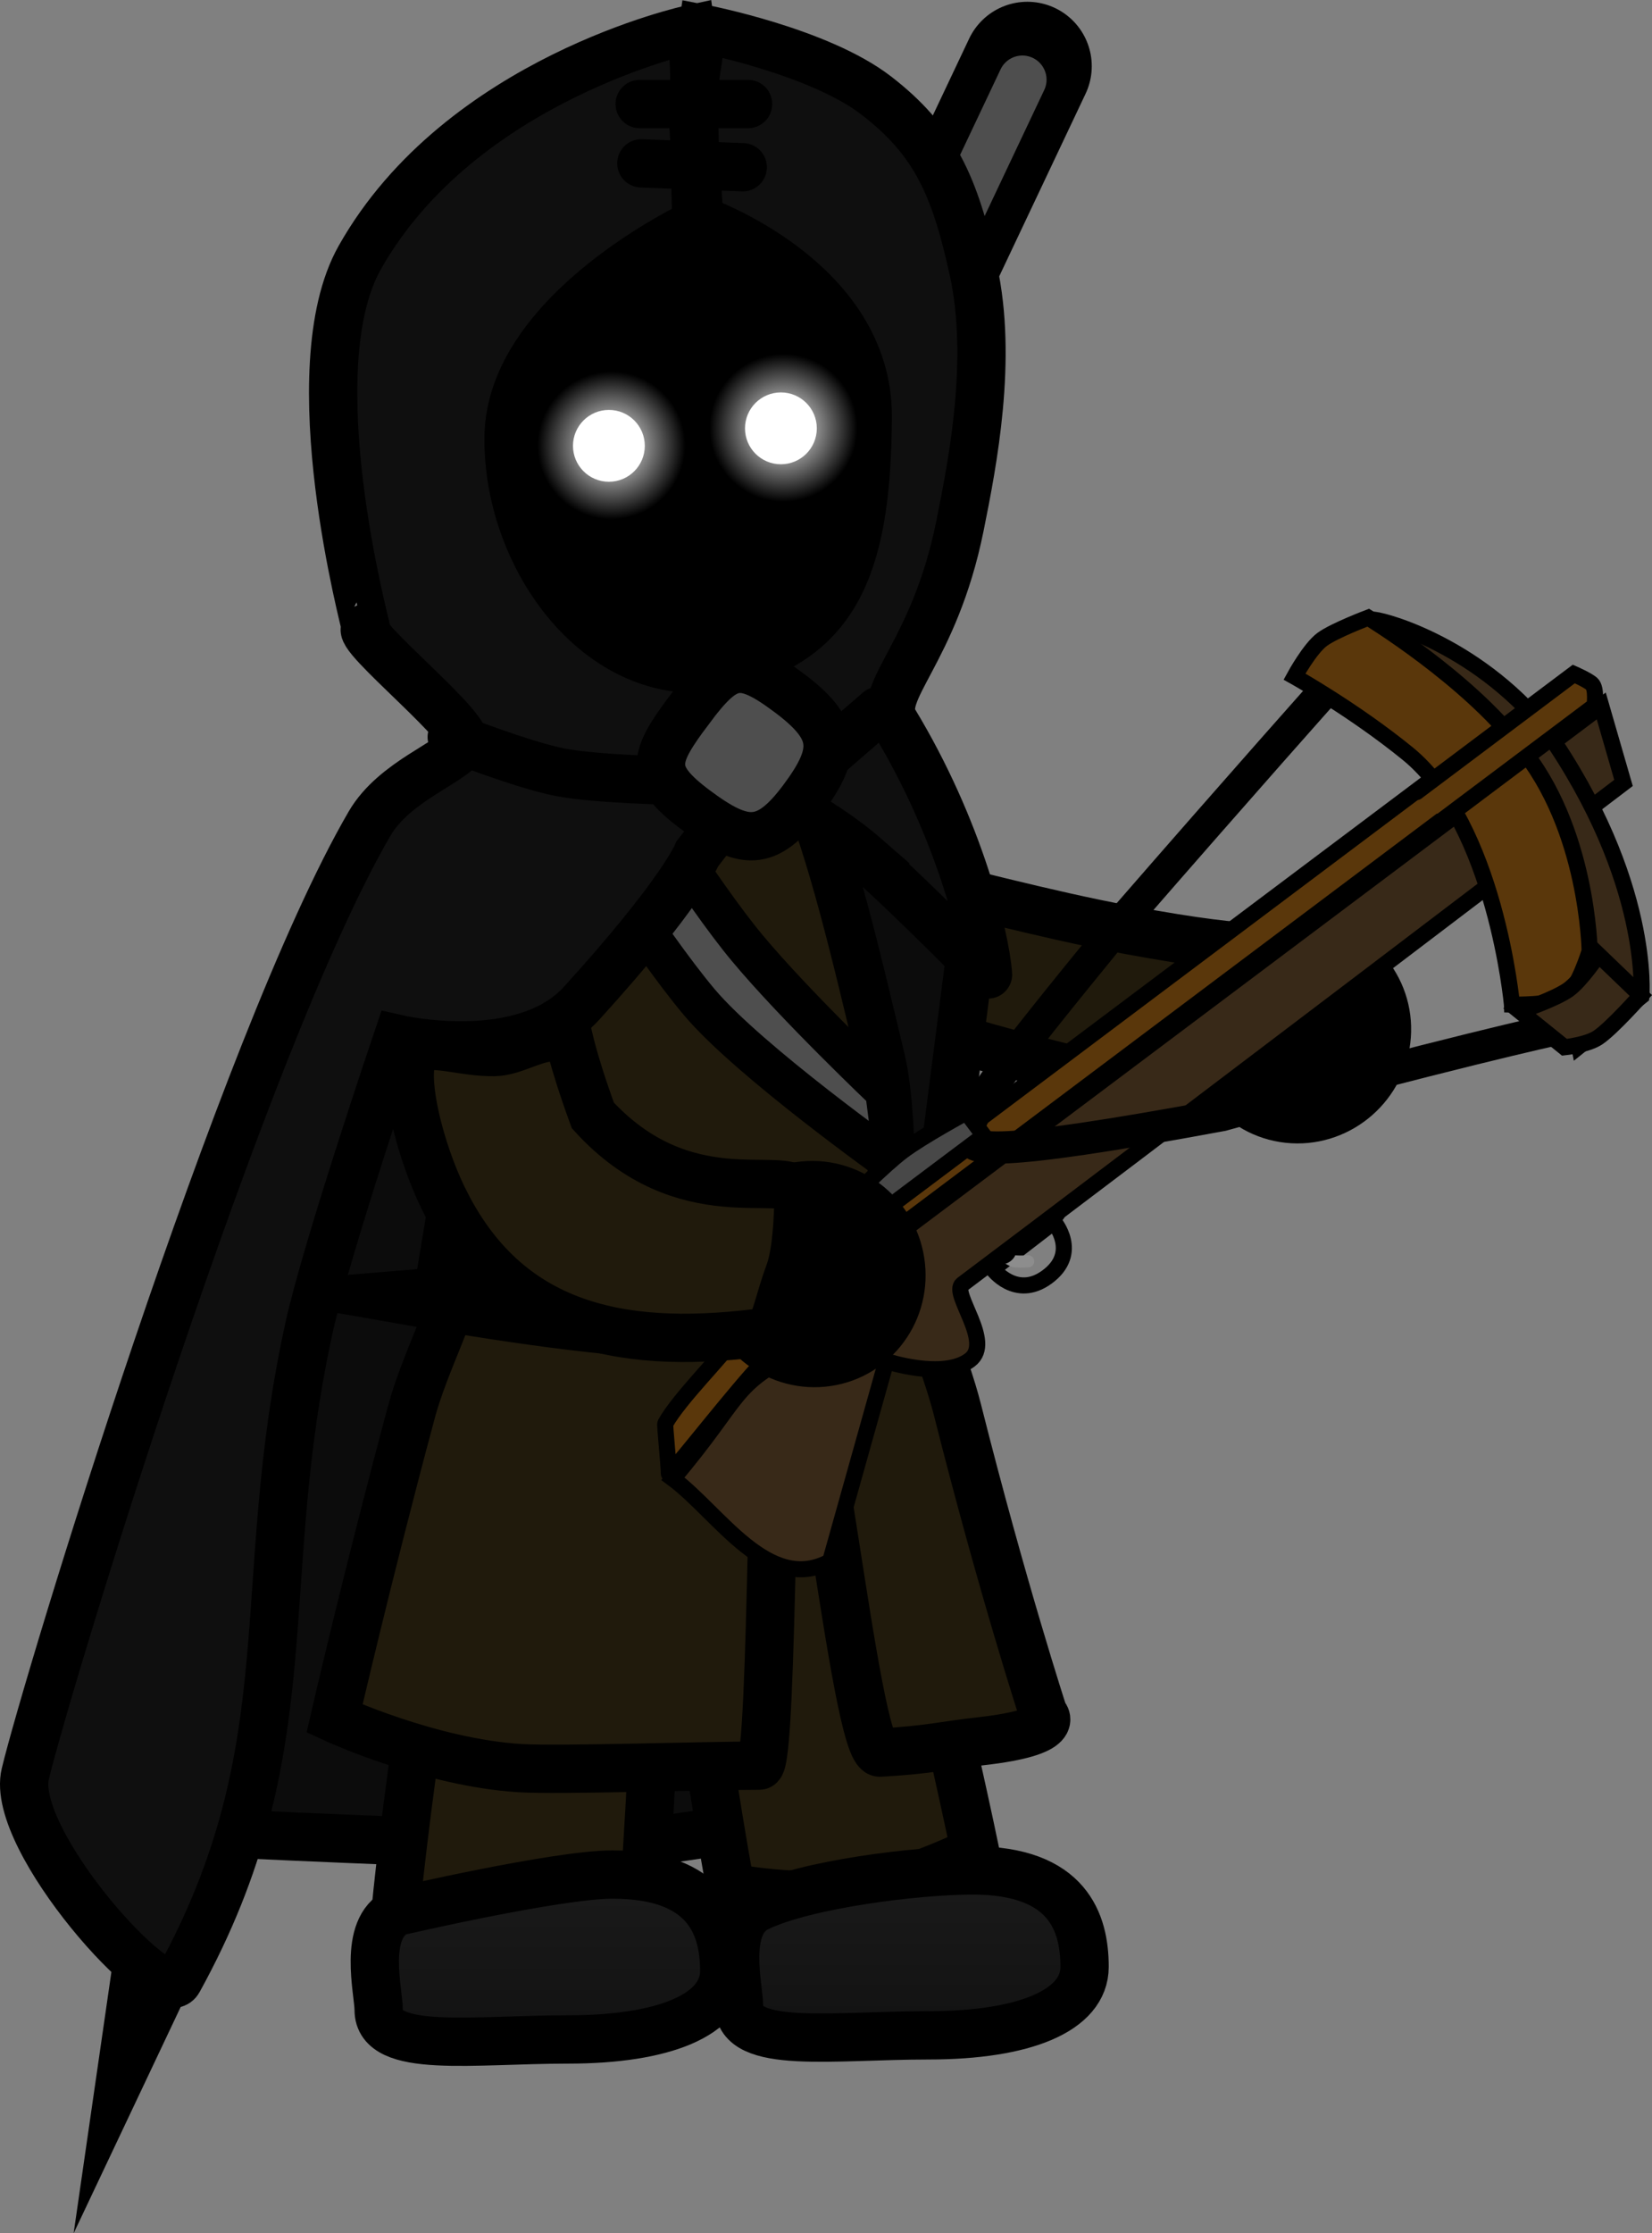 <svg version="1.1" xmlns="http://www.w3.org/2000/svg" xmlns:xlink="http://www.w3.org/1999/xlink" width="51.305" height="69.333" viewBox="0,0,51.305,69.333"><rect x="0" y="0" width="51.305" height="69.333" fill="#808080" stroke="none"/><defs><linearGradient x1="247.015" y1="189.244" x2="247.015" y2="194.435" gradientUnits="userSpaceOnUse" id="color-1"><stop offset="0" stop-color="#1a1a1a"/><stop offset="1" stop-color="#121212"/></linearGradient><linearGradient x1="235.824" y1="189.372" x2="235.824" y2="194.563" gradientUnits="userSpaceOnUse" id="color-2"><stop offset="0" stop-color="#1a1a1a"/><stop offset="1" stop-color="#121212"/></linearGradient><radialGradient cx="243.088" cy="144.461" r="2.299" gradientUnits="userSpaceOnUse" id="color-3"><stop offset="0" stop-color="#ffffff"/><stop offset="1" stop-color="#ffffff" stop-opacity="0"/></radialGradient><radialGradient cx="237.746" cy="145.005" r="2.299" gradientUnits="userSpaceOnUse" id="color-4"><stop offset="0" stop-color="#ffffff"/><stop offset="1" stop-color="#ffffff" stop-opacity="0"/></radialGradient></defs><g transform="translate(-218.758,-131.177)"><g data-paper-data="{&quot;isPaintingLayer&quot;:true}" fill-rule="nonzero" stroke-linejoin="miter" stroke-miterlimit="10" stroke-dasharray="" stroke-dashoffset="0" style="mix-blend-mode: normal"><g fill="none" stroke-linecap="round"><path d="M250.664,133.232l-25.736,54.394l1.614,-11.165l3.703,-0.431" stroke="#000000" stroke-width="4"/><path d="M250.51,133.651l-25.736,54.394l1.614,-11.165l3.703,-0.431" stroke="#4e4e4e" stroke-width="1.5"/></g><path d="M246.856,145.537c0,4.184 -2.907,7.575 -6.493,7.575c-3.586,0 -6.493,-3.392 -6.493,-7.575c0,-4.184 2.907,-7.575 6.493,-7.575c3.586,0 6.493,3.392 6.493,7.575z" fill="#000000" stroke="#000000" stroke-width="0" stroke-linecap="butt"/><path d="M242.451,158.045c0.067,-1.06 6.182,1.04 11.297,1.995c4.455,0.831 4.437,0.411 5.244,0.675c0.533,0.174 0.319,0.929 -0.182,2.374c-0.548,1.578 -1.095,1.888 -1.379,2.114c-0.573,0.456 -9.849,-1.605 -14.262,-3.722c-1.99,-0.955 -0.739,-3.11 -0.718,-3.436z" data-paper-data="{&quot;index&quot;:null}" fill="#201a0c" stroke="#000000" stroke-width="1.5" stroke-linecap="butt"/><path d="M220.281,186.025l9.964,-25.283c0,0 12.474,-4.075 15.882,-4.037c1.574,0.018 2.747,4.261 2.747,4.261l-3.343,25.982c0,0 -5.03,1.705 -10.266,1.532c-5.305,-0.175 -10.764,-0.445 -10.764,-0.445z" fill="#0c0c0c" stroke="#000000" stroke-width="1.5" stroke-linecap="butt"/><path d="M239.96,171.934c0.271,-1.628 3.254,-1.053 3.647,-1.119c1.666,-0.28 5.434,17.827 5.434,17.827c0,0 -2.013,0.998 -3.678,1.277c-1.666,0.28 -3.915,-0.135 -3.915,-0.135c0,0 -2.366,-12.577 -1.487,-17.85z" data-paper-data="{&quot;index&quot;:null}" fill="#201a0c" stroke="#000000" stroke-width="1.5" stroke-linecap="butt"/><path d="M242.287,190.395c1.518,-0.73 4.957,-1.151 6.682,-1.151c2.963,0 3.472,1.628 3.472,2.993c0,1.366 -1.883,2.127 -4.847,2.127c-2.963,0 -5.885,0.45 -5.885,-0.916c0,-0.571 -0.512,-2.528 0.578,-3.053z" data-paper-data="{&quot;index&quot;:null}" fill="url(#color-1)" stroke="#000000" stroke-width="1.5" stroke-linecap="butt"/><path d="M234.594,172.905c0.714,-1.488 3.419,-0.104 3.814,-0.058c1.678,0.196 0.25,18.635 0.25,18.635c0,0 -2.211,0.397 -3.889,0.202c-1.678,-0.196 -3.723,-1.22 -3.723,-1.22c0,0 1.233,-12.738 3.547,-17.558z" data-paper-data="{&quot;index&quot;:null}" fill="#201a0c" stroke="#000000" stroke-width="1.5" stroke-linecap="butt"/><path d="M237.778,189.372c2.963,0 3.472,1.628 3.472,2.993c0,1.366 -1.883,2.127 -4.847,2.127c-2.963,0 -5.885,0.45 -5.885,-0.916c0,-0.571 -0.512,-2.528 0.578,-3.053c0,0 4.957,-1.151 6.682,-1.151z" data-paper-data="{&quot;index&quot;:null}" fill="url(#color-2)" stroke="#000000" stroke-width="1.5" stroke-linecap="butt"/><path d="M231.525,175.045c0.427,-1.593 1.366,-3.274 1.728,-4.945c0.406,-1.873 -0.005,-4.05 0.37,-5.903c1.357,-6.707 2.781,-12.583 6.21,-12.583c3.373,0 4.705,5.827 6.282,12.437c0.407,1.707 0.18,3.986 0.659,5.71c0.429,1.545 1.352,3.728 1.719,5.184c1.393,5.528 2.676,9.456 2.676,9.456c0,0 0.689,0.538 -1.976,0.836c-1.163,0.13 -1.538,0.26 -3.104,0.35c-0.801,0.046 -2.034,-13.454 -2.98,-13.437c-0.429,0.008 -0.311,13.841 -0.77,13.841c-1.808,0 -6.212,0.153 -7.436,0.077c-2.794,-0.171 -5.755,-1.538 -5.755,-1.538c0,0 0.98,-4.277 2.378,-9.485z" fill="#201a0c" stroke="#000000" stroke-width="1.5" stroke-linecap="butt"/><path d="M246.275,139.151c0.008,-0.971 0.802,-1.752 1.773,-1.744c0.971,0.008 1.752,0.802 1.744,1.773c-0.008,0.971 -0.802,1.752 -1.773,1.744c-0.971,-0.008 -1.752,-0.802 -1.744,-1.773z" fill="#000000" stroke="none" stroke-width="0.5" stroke-linecap="butt"/><path d="M236.233,156.189l1.974,-1.021c0,0 2.33,3.726 3.748,5.43c1.506,1.811 4.296,4.459 4.296,4.459l0.297,2.285c0,0 -4.518,-3.209 -6.071,-5.051c-1.579,-1.872 -4.244,-6.102 -4.244,-6.102z" fill="#4e4e4e" stroke="#000000" stroke-width="1.25" stroke-linecap="butt"/><path d="M232.571,171.508l0.478,-2.863c0,0 4.355,0.781 6.571,0.781c2.355,0 7.168,-0.781 7.168,-0.781l0.358,2.733c0,0 -4.761,0.954 -7.171,0.975c-2.449,0.022 -7.405,-0.845 -7.405,-0.845z" fill="#141008" stroke="#000000" stroke-width="2" stroke-linecap="butt"/><path d="M245.644,157.788c-1.48,-1.292 -3.582,-2.236 -3.582,-2.236l-1.647,2.13c0,0 -0.479,1.214 -3.59,4.635c-1.831,2.013 -5.725,1.114 -5.725,1.114c0,0 -2.198,6.489 -2.738,8.937c-1.785,8.088 -0.065,13.044 -4.065,20.296c-0.497,0.9 -5.242,-4.371 -4.754,-6.415c0.664,-2.778 6.715,-22.68 10.694,-29.505c0.772,-1.324 2.559,-1.887 2.908,-2.46c0.442,-0.345 -3.464,-3.447 -3.026,-3.613c0.021,-0.008 -2.161,-7.998 -0.189,-11.496c3.134,-5.558 10.286,-7.094 10.286,-7.094c0,0 0.131,0.925 0.107,2.116c-0.021,1.06 0.064,3.916 0.064,3.916c0,0 -5.781,2.69 -5.834,6.619c-0.053,3.929 3.087,8.069 7.018,7.055c3.3,-0.851 4.108,-3.343 4.136,-7.656c0.029,-4.313 -5.234,-6.134 -5.234,-6.134l-0.228,-3.728l0.332,-2.2c0,0 3.606,0.692 5.399,2.077c1.793,1.385 2.434,2.775 3.011,5.418c0.603,2.761 -0.011,5.935 -0.419,7.953c-0.798,3.947 -2.601,5.129 -2.032,6.069c2.011,3.323 2.812,6.646 2.907,7.843c0.005,0.061 -2.321,-2.348 -3.801,-3.64z" fill="#0f0f0f" stroke="#000000" stroke-width="1.5" stroke-linecap="butt"/><path d="M241.825,136.369l-3.149,-0.121" fill="none" stroke="#000000" stroke-width="1.5" stroke-linecap="round"/><path d="M238.624,134.407h3.366" fill="none" stroke="#000000" stroke-width="1.5" stroke-linecap="round"/><path d="M261.812,163.47c-0.186,1.51 -1.552,2.602 -3.051,2.439c-1.499,-0.163 -2.564,-1.519 -2.378,-3.029c0.186,-1.51 1.552,-2.602 3.051,-2.439c1.499,0.163 2.564,1.519 2.378,3.029z" fill="#000000" stroke="#000000" stroke-width="1.5" stroke-linecap="butt"/><g><path d="M251.489,169.112c0,0 0.819,0.952 -0.215,1.71c-0.969,0.71 -1.683,-0.25 -1.683,-0.25z" fill="none" stroke="#000000" stroke-width="0.5" stroke-linecap="butt"/><path d="M250.69,170.335c0,0 -0.226,0.015 -0.392,0.002c-0.163,-0.013 -0.397,-0.227 -0.397,-0.227" fill="none" stroke="#8d8d8d" stroke-width="0.375" stroke-linecap="round"/><path d="M264.195,158.858l-3.022,-0.191" fill="none" stroke="#000000" stroke-width="1" stroke-linecap="round"/><path d="M249.839,169.931l-3.422,-0.217" fill="none" stroke="#000000" stroke-width="1" stroke-linecap="round"/><path d="M247.928,168.505l3.453,0.219" fill="none" stroke="#000000" stroke-width="1" stroke-linecap="round"/><path d="M263.005,159.796l-3.093,-0.196" fill="none" stroke="#000000" stroke-width="1" stroke-linecap="round"/><path d="M244.539,179.648c-1.911,1.045 -3.449,-1.498 -4.882,-2.564c2.214,-2.614 1.743,-2.909 4.051,-4.025c1.175,-0.568 1.495,-2.486 1.495,-2.486l23.284,-17.48l0.691,2.39c0,0 -15.612,11.869 -20.533,15.563c-0.365,0.274 0.978,1.793 0.232,2.353c-0.832,0.624 -2.594,0.035 -2.594,0.035z" fill="#382918" stroke="#000000" stroke-width="0.5" stroke-linecap="butt"/><path d="M243.09,173.21c-0.344,0.202 -0.517,0.121 -0.977,0.643c-0.978,1.11 -2.585,3.182 -2.583,3.069c0.004,-0.197 -0.132,-1.514 -0.111,-1.551c0.453,-0.804 1.754,-2.067 2.211,-2.729c0.091,-0.131 0.511,-0.476 0.92,-0.588c0.46,-0.126 0.742,-0.357 0.946,-0.501c0.319,-0.224 0.404,-0.664 0.507,-0.942c0.242,-0.658 0.96,-1.527 0.96,-1.527l20.01,-15.022l0.107,1.409c0,0 -17.134,12.863 -19.806,14.869c-0.278,0.209 -0.299,0.786 -0.544,1.285c-0.288,0.589 -0.765,1.129 -0.765,1.129c0,0 -0.497,0.233 -0.875,0.455z" fill="#5a370b" stroke="#000000" stroke-width="0.5" stroke-linecap="butt"/><path d="M267.111,163.123c0,0 -3.591,0.781 -10.401,2.672c-7.413,1.373 -7.692,1.044 -7.839,0.726c-0.308,-0.489 0.855,-1.989 4.686,-6.68c3.975,-4.569 6.332,-7.206 6.332,-7.206" fill="none" stroke="#000000" stroke-width="1" stroke-linecap="round"/><path d="M267.804,163.653c0,0 -1.177,-6.207 -4.309,-8.843c-1.914,-1.611 -4.213,-2.541 -4.213,-2.541c0,0 2.075,-1.832 2.103,-1.851c0.089,-0.058 3.138,0.66 5.395,3.44c3.278,4.701 2.952,8.249 2.952,8.249z" fill="#382918" stroke="#000000" stroke-width="0.5" stroke-linecap="butt"/><path d="M265.713,162.363c0,0 -0.509,-5.568 -3.236,-7.789c-1.667,-1.358 -3.517,-2.392 -3.517,-2.392c0,0 0.476,-0.875 0.866,-1.159c0.376,-0.274 1.424,-0.67 1.424,-0.67c0,0 3.06,1.863 4.699,3.99c2.127,2.527 2.177,6.358 2.177,6.358c0,0 -0.347,1.148 -0.732,1.414c-0.417,0.287 -1.681,0.25 -1.681,0.25z" fill="#5a370b" stroke="#000000" stroke-width="0.5" stroke-linecap="butt"/><path d="M268.389,163.386c-0.34,0.23 -1.044,0.304 -1.044,0.304l-1.392,-1.122c0,0 1.093,-0.365 1.514,-0.667c0.392,-0.281 0.932,-1.085 0.932,-1.085l1.318,1.267c0,0 -0.898,1.012 -1.328,1.303z" fill="#382918" stroke="#000000" stroke-width="0.5" stroke-linecap="round"/><path d="M262.754,155.766l4.881,-3.665c0,0 0.419,0.184 0.555,0.303c0.161,0.141 0.089,0.684 0.089,0.684l-4.71,3.536" fill="#5a370b" stroke="#000000" stroke-width="0.5" stroke-linecap="round"/><path d="M245.119,168.454c0,0 1.068,-1.088 1.674,-1.543c0.611,-0.459 1.978,-1.199 1.978,-1.199l0.542,0.722c0,0 -1.325,0.994 -1.953,1.466c-0.586,0.44 -1.7,1.276 -1.7,1.276z" fill="#484848" stroke="#000000" stroke-width="0.5" stroke-linecap="butt"/></g><path d="M246.738,170.475c0.16,1.519 -0.928,2.865 -2.43,3.006c-1.502,0.141 -2.849,-0.976 -3.01,-2.495c-0.16,-1.519 0.928,-2.865 2.43,-3.006c1.502,-0.141 2.849,0.976 3.01,2.495z" fill="#000000" stroke="#000000" stroke-width="1.5" stroke-linecap="butt"/><path d="M232.592,168.513c-0.882,-1.737 -1.491,-4.438 -0.83,-4.778c0.487,-0.25 1.38,0.118 2.35,0.103c0.563,-0.009 1.153,-0.407 1.705,-0.454c0.918,-0.447 0.022,-1.238 1.352,2.421c2.84,3.111 5.927,1.649 6.388,2.376c0,0 0.011,1.7 -0.275,2.482c-0.334,0.912 -0.405,1.47 -0.661,1.853c-4.285,0.585 -7.985,0.021 -10.029,-4.004z" fill="#201a0c" stroke="#000000" stroke-width="1.5" stroke-linecap="butt"/><path d="M239.686,155.412c0,0 -2.402,-0.039 -3.545,-0.263c-1.156,-0.227 -3.354,-1.09 -3.354,-1.09" fill="none" stroke="#000000" stroke-width="1.5" stroke-linecap="round"/><path d="M244.015,155.006l2.029,-1.759" fill="none" stroke="#000000" stroke-width="1.5" stroke-linecap="round"/><path d="M240.187,153.187c1.119,-1.497 1.576,-1.621 3.073,-0.503c1.497,1.119 1.54,1.821 0.421,3.318c-1.119,1.497 -1.837,1.426 -3.334,0.307c-1.497,-1.119 -1.279,-1.626 -0.16,-3.123z" fill="#4e4e4e" stroke="#000000" stroke-width="1.5" stroke-linecap="butt"/><g stroke="none" stroke-width="0" stroke-linecap="butt"><path d="M241.895,144.475c0,-0.616 0.499,-1.115 1.115,-1.115c0.616,0 1.115,0.499 1.115,1.115c0,0.616 -0.499,1.115 -1.115,1.115c-0.616,0 -1.115,-0.499 -1.115,-1.115z" fill="#ffffff"/><path d="M240.788,144.461c0,-1.27 1.029,-2.299 2.299,-2.299c1.27,0 2.299,1.029 2.299,2.299c0,1.27 -1.029,2.299 -2.299,2.299c-1.27,0 -2.299,-1.029 -2.299,-2.299z" fill="url(#color-3)"/></g><g stroke="none" stroke-width="0" stroke-linecap="butt"><path d="M236.553,145.018c0,-0.616 0.499,-1.115 1.115,-1.115c0.616,0 1.115,0.499 1.115,1.115c0,0.616 -0.499,1.115 -1.115,1.115c-0.616,0 -1.115,-0.499 -1.115,-1.115z" fill="#ffffff"/><path d="M235.447,145.005c0,-1.27 1.029,-2.299 2.299,-2.299c1.27,0 2.299,1.029 2.299,2.299c0,1.27 -1.029,2.299 -2.299,2.299c-1.27,0 -2.299,-1.029 -2.299,-2.299z" fill="url(#color-4)"/></g></g></g></svg>
